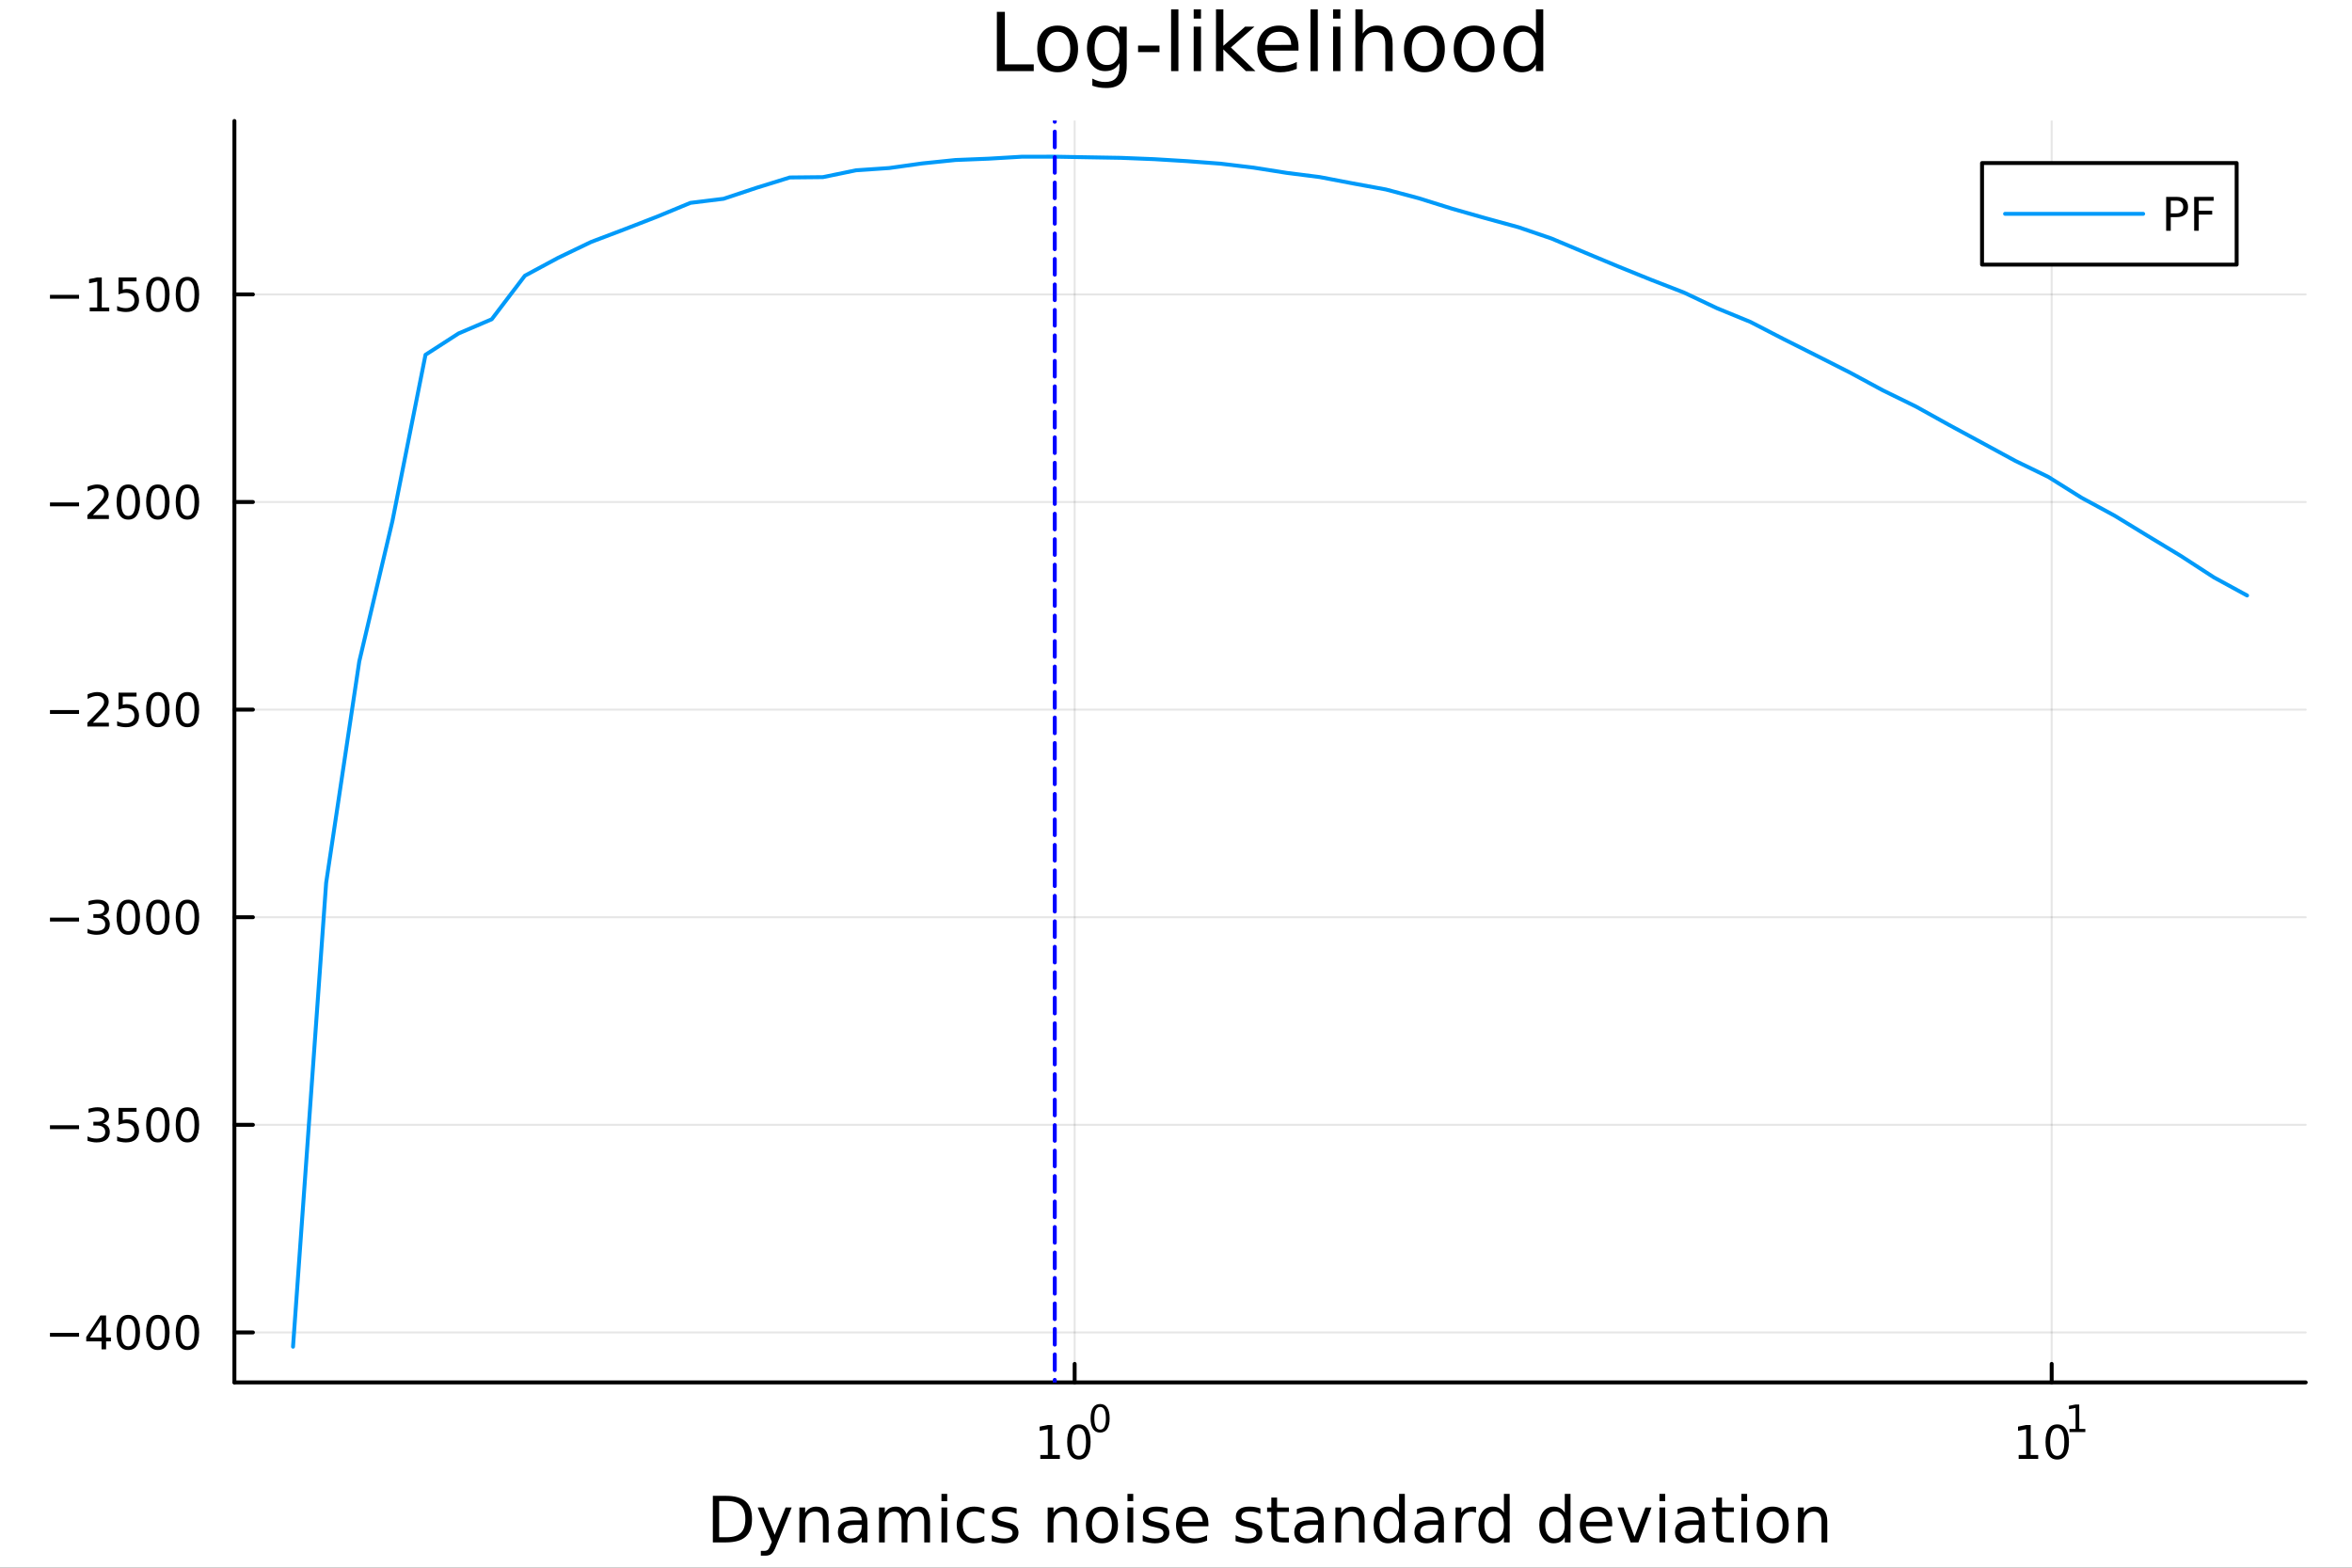 <?xml version="1.0" encoding="utf-8"?>
<svg xmlns="http://www.w3.org/2000/svg" xmlns:xlink="http://www.w3.org/1999/xlink" width="600" height="400" viewBox="0 0 2400 1600">
<rect x="0" y="0" width="2400" height="1600" fill="#333333" stroke="none"/>
<defs>
  <clipPath id="clip040">
    <rect x="0" y="0" width="2400" height="1600"/>
  </clipPath>
</defs>
<path clip-path="url(#clip040)" d="M0 1600 L2400 1600 L2400 0 L0 0  Z" fill="#ffffff" fill-rule="evenodd" fill-opacity="1"/>
<defs>
  <clipPath id="clip041">
    <rect x="480" y="0" width="1681" height="1600"/>
  </clipPath>
</defs>
<path clip-path="url(#clip040)" d="M239.19 1410.9 L2352.76 1410.9 L2352.76 123.472 L239.19 123.472  Z" fill="#ffffff" fill-rule="evenodd" fill-opacity="1"/>
<defs>
  <clipPath id="clip042">
    <rect x="239" y="123" width="2115" height="1288"/>
  </clipPath>
</defs>
<polyline clip-path="url(#clip042)" style="stroke:#000000; stroke-linecap:round; stroke-linejoin:round; stroke-width:2; stroke-opacity:0.1; fill:none" points="1096.58,1410.9 1096.58,123.472 "/>
<polyline clip-path="url(#clip042)" style="stroke:#000000; stroke-linecap:round; stroke-linejoin:round; stroke-width:2; stroke-opacity:0.1; fill:none" points="2093.55,1410.9 2093.55,123.472 "/>
<polyline clip-path="url(#clip042)" style="stroke:#000000; stroke-linecap:round; stroke-linejoin:round; stroke-width:2; stroke-opacity:0.1; fill:none" points="239.19,1359.9 2352.76,1359.9 "/>
<polyline clip-path="url(#clip042)" style="stroke:#000000; stroke-linecap:round; stroke-linejoin:round; stroke-width:2; stroke-opacity:0.1; fill:none" points="239.19,1148.01 2352.76,1148.01 "/>
<polyline clip-path="url(#clip042)" style="stroke:#000000; stroke-linecap:round; stroke-linejoin:round; stroke-width:2; stroke-opacity:0.1; fill:none" points="239.19,936.131 2352.76,936.131 "/>
<polyline clip-path="url(#clip042)" style="stroke:#000000; stroke-linecap:round; stroke-linejoin:round; stroke-width:2; stroke-opacity:0.1; fill:none" points="239.19,724.248 2352.76,724.248 "/>
<polyline clip-path="url(#clip042)" style="stroke:#000000; stroke-linecap:round; stroke-linejoin:round; stroke-width:2; stroke-opacity:0.1; fill:none" points="239.19,512.366 2352.76,512.366 "/>
<polyline clip-path="url(#clip042)" style="stroke:#000000; stroke-linecap:round; stroke-linejoin:round; stroke-width:2; stroke-opacity:0.1; fill:none" points="239.19,300.484 2352.76,300.484 "/>
<polyline clip-path="url(#clip040)" style="stroke:#000000; stroke-linecap:round; stroke-linejoin:round; stroke-width:4; stroke-opacity:1; fill:none" points="239.19,1410.9 2352.76,1410.9 "/>
<polyline clip-path="url(#clip040)" style="stroke:#000000; stroke-linecap:round; stroke-linejoin:round; stroke-width:4; stroke-opacity:1; fill:none" points="1096.58,1410.9 1096.58,1392 "/>
<polyline clip-path="url(#clip040)" style="stroke:#000000; stroke-linecap:round; stroke-linejoin:round; stroke-width:4; stroke-opacity:1; fill:none" points="2093.55,1410.9 2093.55,1392 "/>
<path clip-path="url(#clip040)" d="M1061.56 1485.02 L1069.2 1485.02 L1069.2 1458.66 L1060.89 1460.32 L1060.89 1456.06 L1069.16 1454.4 L1073.83 1454.4 L1073.83 1485.02 L1081.47 1485.02 L1081.47 1488.96 L1061.56 1488.96 L1061.56 1485.02 Z" fill="#000000" fill-rule="nonzero" fill-opacity="1" /><path clip-path="url(#clip040)" d="M1100.91 1457.48 Q1097.3 1457.48 1095.47 1461.04 Q1093.67 1464.58 1093.67 1471.71 Q1093.67 1478.82 1095.47 1482.38 Q1097.3 1485.92 1100.91 1485.92 Q1104.55 1485.92 1106.35 1482.38 Q1108.18 1478.82 1108.18 1471.71 Q1108.18 1464.58 1106.35 1461.04 Q1104.55 1457.48 1100.91 1457.48 M1100.91 1453.77 Q1106.72 1453.77 1109.78 1458.38 Q1112.86 1462.96 1112.86 1471.71 Q1112.86 1480.44 1109.78 1485.04 Q1106.72 1489.63 1100.91 1489.63 Q1095.1 1489.63 1092.03 1485.04 Q1088.97 1480.44 1088.97 1471.71 Q1088.97 1462.96 1092.03 1458.38 Q1095.1 1453.77 1100.91 1453.77 Z" fill="#000000" fill-rule="nonzero" fill-opacity="1" /><path clip-path="url(#clip040)" d="M1122.56 1435.97 Q1119.63 1435.97 1118.14 1438.86 Q1116.68 1441.74 1116.68 1447.53 Q1116.68 1453.31 1118.14 1456.2 Q1119.63 1459.08 1122.56 1459.08 Q1125.52 1459.08 1126.98 1456.2 Q1128.47 1453.31 1128.47 1447.53 Q1128.47 1441.74 1126.98 1438.86 Q1125.52 1435.97 1122.56 1435.97 M1122.56 1432.96 Q1127.28 1432.96 1129.77 1436.7 Q1132.27 1440.43 1132.27 1447.53 Q1132.27 1454.62 1129.77 1458.37 Q1127.28 1462.09 1122.56 1462.09 Q1117.84 1462.09 1115.34 1458.37 Q1112.86 1454.62 1112.86 1447.53 Q1112.86 1440.43 1115.34 1436.7 Q1117.84 1432.96 1122.56 1432.96 Z" fill="#000000" fill-rule="nonzero" fill-opacity="1" /><path clip-path="url(#clip040)" d="M2059.87 1485.02 L2067.51 1485.02 L2067.51 1458.66 L2059.2 1460.32 L2059.2 1456.06 L2067.47 1454.4 L2072.14 1454.4 L2072.14 1485.02 L2079.78 1485.02 L2079.78 1488.96 L2059.87 1488.96 L2059.87 1485.02 Z" fill="#000000" fill-rule="nonzero" fill-opacity="1" /><path clip-path="url(#clip040)" d="M2099.22 1457.48 Q2095.61 1457.48 2093.78 1461.04 Q2091.98 1464.58 2091.98 1471.71 Q2091.98 1478.82 2093.78 1482.38 Q2095.61 1485.92 2099.22 1485.92 Q2102.86 1485.92 2104.66 1482.38 Q2106.49 1478.82 2106.49 1471.71 Q2106.49 1464.58 2104.66 1461.04 Q2102.86 1457.48 2099.22 1457.48 M2099.22 1453.77 Q2105.03 1453.77 2108.09 1458.38 Q2111.17 1462.96 2111.17 1471.71 Q2111.17 1480.44 2108.09 1485.04 Q2105.03 1489.63 2099.22 1489.63 Q2093.41 1489.63 2090.34 1485.04 Q2087.28 1480.44 2087.28 1471.71 Q2087.28 1462.96 2090.34 1458.38 Q2093.41 1453.77 2099.22 1453.77 Z" fill="#000000" fill-rule="nonzero" fill-opacity="1" /><path clip-path="url(#clip040)" d="M2111.71 1458.35 L2117.92 1458.35 L2117.92 1436.93 L2111.17 1438.28 L2111.17 1434.82 L2117.88 1433.47 L2121.68 1433.47 L2121.68 1458.35 L2127.89 1458.35 L2127.89 1461.55 L2111.71 1461.55 L2111.71 1458.35 Z" fill="#000000" fill-rule="nonzero" fill-opacity="1" /><path clip-path="url(#clip040)" d="M733.834 1531.95 L733.834 1568.9 L741.6 1568.9 Q751.435 1568.9 755.986 1564.45 Q760.569 1559.99 760.569 1550.38 Q760.569 1540.83 755.986 1536.4 Q751.435 1531.95 741.6 1531.95 L733.834 1531.95 M727.404 1526.67 L740.613 1526.67 Q754.427 1526.67 760.888 1532.43 Q767.349 1538.16 767.349 1550.38 Q767.349 1562.66 760.856 1568.42 Q754.363 1574.19 740.613 1574.19 L727.404 1574.19 L727.404 1526.67 Z" fill="#000000" fill-rule="nonzero" fill-opacity="1" /><path clip-path="url(#clip040)" d="M792.175 1577.5 Q789.693 1583.86 787.337 1585.8 Q784.982 1587.74 781.035 1587.74 L776.356 1587.74 L776.356 1582.84 L779.794 1582.84 Q782.213 1582.84 783.55 1581.7 Q784.886 1580.55 786.51 1576.29 L787.56 1573.61 L773.142 1538.54 L779.348 1538.54 L790.488 1566.42 L801.628 1538.54 L807.835 1538.54 L792.175 1577.5 Z" fill="#000000" fill-rule="nonzero" fill-opacity="1" /><path clip-path="url(#clip040)" d="M845.552 1552.67 L845.552 1574.19 L839.695 1574.19 L839.695 1552.86 Q839.695 1547.8 837.722 1545.29 Q835.748 1542.77 831.802 1542.77 Q827.059 1542.77 824.322 1545.79 Q821.585 1548.82 821.585 1554.04 L821.585 1574.19 L815.696 1574.19 L815.696 1538.54 L821.585 1538.54 L821.585 1544.08 Q823.685 1540.86 826.518 1539.27 Q829.383 1537.68 833.107 1537.68 Q839.25 1537.68 842.401 1541.5 Q845.552 1545.29 845.552 1552.67 Z" fill="#000000" fill-rule="nonzero" fill-opacity="1" /><path clip-path="url(#clip040)" d="M873.433 1556.27 Q866.336 1556.27 863.598 1557.89 Q860.861 1559.51 860.861 1563.43 Q860.861 1566.55 862.898 1568.39 Q864.967 1570.21 868.5 1570.21 Q873.37 1570.21 876.298 1566.77 Q879.258 1563.3 879.258 1557.57 L879.258 1556.27 L873.433 1556.27 M885.115 1553.85 L885.115 1574.19 L879.258 1574.19 L879.258 1568.77 Q877.253 1572.02 874.261 1573.58 Q871.269 1575.11 866.94 1575.11 Q861.466 1575.11 858.219 1572.05 Q855.005 1568.97 855.005 1563.81 Q855.005 1557.79 859.015 1554.74 Q863.057 1551.68 871.046 1551.68 L879.258 1551.68 L879.258 1551.11 Q879.258 1547.07 876.584 1544.87 Q873.943 1542.64 869.137 1542.64 Q866.081 1542.64 863.185 1543.38 Q860.288 1544.11 857.615 1545.57 L857.615 1540.16 Q860.829 1538.92 863.853 1538.31 Q866.877 1537.68 869.741 1537.68 Q877.476 1537.68 881.295 1541.69 Q885.115 1545.7 885.115 1553.85 Z" fill="#000000" fill-rule="nonzero" fill-opacity="1" /><path clip-path="url(#clip040)" d="M924.932 1545.38 Q927.128 1541.43 930.184 1539.56 Q933.239 1537.68 937.377 1537.68 Q942.947 1537.68 945.971 1541.59 Q948.994 1545.48 948.994 1552.67 L948.994 1574.19 L943.106 1574.19 L943.106 1552.86 Q943.106 1547.74 941.292 1545.25 Q939.478 1542.77 935.754 1542.77 Q931.202 1542.77 928.56 1545.79 Q925.919 1548.82 925.919 1554.04 L925.919 1574.19 L920.03 1574.19 L920.03 1552.86 Q920.03 1547.7 918.216 1545.25 Q916.402 1542.77 912.614 1542.77 Q908.127 1542.77 905.485 1545.83 Q902.843 1548.85 902.843 1554.04 L902.843 1574.19 L896.955 1574.19 L896.955 1538.54 L902.843 1538.54 L902.843 1544.08 Q904.848 1540.8 907.649 1539.24 Q910.45 1537.68 914.301 1537.68 Q918.184 1537.68 920.89 1539.65 Q923.627 1541.62 924.932 1545.38 Z" fill="#000000" fill-rule="nonzero" fill-opacity="1" /><path clip-path="url(#clip040)" d="M960.675 1538.54 L966.532 1538.54 L966.532 1574.19 L960.675 1574.19 L960.675 1538.54 M960.675 1524.66 L966.532 1524.66 L966.532 1532.08 L960.675 1532.08 L960.675 1524.66 Z" fill="#000000" fill-rule="nonzero" fill-opacity="1" /><path clip-path="url(#clip040)" d="M1004.44 1539.91 L1004.44 1545.38 Q1001.96 1544.01 999.443 1543.34 Q996.96 1542.64 994.414 1542.64 Q988.716 1542.64 985.565 1546.27 Q982.414 1549.87 982.414 1556.39 Q982.414 1562.92 985.565 1566.55 Q988.716 1570.14 994.414 1570.14 Q996.96 1570.14 999.443 1569.47 Q1001.96 1568.77 1004.44 1567.41 L1004.44 1572.82 Q1001.99 1573.96 999.347 1574.54 Q996.737 1575.11 993.777 1575.11 Q985.725 1575.11 980.982 1570.05 Q976.24 1564.99 976.24 1556.39 Q976.24 1547.67 981.014 1542.68 Q985.82 1537.68 994.159 1537.68 Q996.865 1537.68 999.443 1538.25 Q1002.02 1538.79 1004.44 1539.91 Z" fill="#000000" fill-rule="nonzero" fill-opacity="1" /><path clip-path="url(#clip040)" d="M1037.35 1539.59 L1037.35 1545.13 Q1034.87 1543.85 1032.19 1543.22 Q1029.52 1542.58 1026.66 1542.58 Q1022.3 1542.58 1020.1 1543.92 Q1017.93 1545.25 1017.93 1547.93 Q1017.93 1549.96 1019.49 1551.14 Q1021.05 1552.29 1025.76 1553.34 L1027.77 1553.78 Q1034.01 1555.12 1036.62 1557.57 Q1039.26 1559.99 1039.26 1564.35 Q1039.26 1569.32 1035.31 1572.21 Q1031.4 1575.11 1024.52 1575.11 Q1021.66 1575.11 1018.54 1574.54 Q1015.45 1573.99 1012.01 1572.88 L1012.01 1566.83 Q1015.26 1568.52 1018.41 1569.38 Q1021.56 1570.21 1024.65 1570.21 Q1028.79 1570.21 1031.02 1568.81 Q1033.24 1567.37 1033.24 1564.8 Q1033.24 1562.41 1031.62 1561.14 Q1030.03 1559.86 1024.59 1558.68 L1022.55 1558.21 Q1017.11 1557.06 1014.69 1554.71 Q1012.27 1552.32 1012.27 1548.18 Q1012.27 1543.15 1015.83 1540.42 Q1019.4 1537.68 1025.96 1537.68 Q1029.2 1537.68 1032.07 1538.16 Q1034.93 1538.63 1037.35 1539.59 Z" fill="#000000" fill-rule="nonzero" fill-opacity="1" /><path clip-path="url(#clip040)" d="M1098.94 1552.67 L1098.94 1574.19 L1093.08 1574.19 L1093.08 1552.86 Q1093.08 1547.8 1091.11 1545.29 Q1089.14 1542.77 1085.19 1542.77 Q1080.45 1542.77 1077.71 1545.79 Q1074.97 1548.82 1074.97 1554.04 L1074.97 1574.19 L1069.08 1574.19 L1069.08 1538.54 L1074.97 1538.54 L1074.97 1544.08 Q1077.07 1540.86 1079.91 1539.27 Q1082.77 1537.68 1086.49 1537.68 Q1092.64 1537.68 1095.79 1541.5 Q1098.94 1545.29 1098.94 1552.67 Z" fill="#000000" fill-rule="nonzero" fill-opacity="1" /><path clip-path="url(#clip040)" d="M1124.43 1542.64 Q1119.72 1542.64 1116.99 1546.34 Q1114.25 1550 1114.25 1556.39 Q1114.25 1562.79 1116.95 1566.48 Q1119.69 1570.14 1124.43 1570.14 Q1129.11 1570.14 1131.85 1566.45 Q1134.59 1562.76 1134.59 1556.39 Q1134.59 1550.06 1131.85 1546.37 Q1129.11 1542.64 1124.43 1542.64 M1124.43 1537.68 Q1132.07 1537.68 1136.43 1542.64 Q1140.79 1547.61 1140.79 1556.39 Q1140.79 1565.15 1136.43 1570.14 Q1132.07 1575.11 1124.43 1575.11 Q1116.76 1575.11 1112.4 1570.14 Q1108.07 1565.15 1108.07 1556.39 Q1108.07 1547.61 1112.4 1542.64 Q1116.76 1537.68 1124.43 1537.68 Z" fill="#000000" fill-rule="nonzero" fill-opacity="1" /><path clip-path="url(#clip040)" d="M1150.5 1538.54 L1156.36 1538.54 L1156.36 1574.19 L1150.5 1574.19 L1150.5 1538.54 M1150.5 1524.66 L1156.36 1524.66 L1156.36 1532.08 L1150.5 1532.08 L1150.5 1524.66 Z" fill="#000000" fill-rule="nonzero" fill-opacity="1" /><path clip-path="url(#clip040)" d="M1191.34 1539.59 L1191.34 1545.13 Q1188.85 1543.85 1186.18 1543.22 Q1183.51 1542.58 1180.64 1542.58 Q1176.28 1542.58 1174.09 1543.92 Q1171.92 1545.25 1171.92 1547.93 Q1171.92 1549.96 1173.48 1551.14 Q1175.04 1552.29 1179.75 1553.34 L1181.76 1553.78 Q1187.99 1555.12 1190.6 1557.57 Q1193.25 1559.99 1193.25 1564.35 Q1193.25 1569.32 1189.3 1572.21 Q1185.38 1575.11 1178.51 1575.11 Q1175.65 1575.11 1172.53 1574.54 Q1169.44 1573.99 1166 1572.88 L1166 1566.83 Q1169.25 1568.52 1172.4 1569.38 Q1175.55 1570.21 1178.64 1570.21 Q1182.77 1570.21 1185 1568.81 Q1187.23 1567.37 1187.23 1564.8 Q1187.23 1562.41 1185.61 1561.14 Q1184.02 1559.86 1178.57 1558.68 L1176.54 1558.21 Q1171.09 1557.06 1168.67 1554.71 Q1166.26 1552.32 1166.26 1548.18 Q1166.26 1543.15 1169.82 1540.42 Q1173.39 1537.68 1179.94 1537.68 Q1183.19 1537.68 1186.05 1538.16 Q1188.92 1538.63 1191.34 1539.59 Z" fill="#000000" fill-rule="nonzero" fill-opacity="1" /><path clip-path="url(#clip040)" d="M1233.06 1554.9 L1233.06 1557.76 L1206.14 1557.76 Q1206.52 1563.81 1209.77 1566.99 Q1213.04 1570.14 1218.87 1570.14 Q1222.24 1570.14 1225.39 1569.32 Q1228.58 1568.49 1231.7 1566.83 L1231.7 1572.37 Q1228.54 1573.71 1225.23 1574.41 Q1221.92 1575.11 1218.52 1575.11 Q1209.99 1575.11 1204.99 1570.14 Q1200.03 1565.18 1200.03 1556.71 Q1200.03 1547.96 1204.74 1542.83 Q1209.48 1537.68 1217.5 1537.68 Q1224.69 1537.68 1228.86 1542.33 Q1233.06 1546.94 1233.06 1554.9 M1227.21 1553.18 Q1227.14 1548.37 1224.5 1545.51 Q1221.89 1542.64 1217.56 1542.64 Q1212.66 1542.64 1209.7 1545.41 Q1206.77 1548.18 1206.33 1553.21 L1227.21 1553.18 Z" fill="#000000" fill-rule="nonzero" fill-opacity="1" /><path clip-path="url(#clip040)" d="M1286.12 1539.59 L1286.12 1545.13 Q1283.64 1543.85 1280.97 1543.22 Q1278.29 1542.58 1275.43 1542.58 Q1271.07 1542.58 1268.87 1543.92 Q1266.71 1545.25 1266.71 1547.93 Q1266.71 1549.96 1268.27 1551.14 Q1269.83 1552.29 1274.54 1553.34 L1276.54 1553.78 Q1282.78 1555.12 1285.39 1557.57 Q1288.03 1559.99 1288.03 1564.35 Q1288.03 1569.32 1284.09 1572.21 Q1280.17 1575.11 1273.3 1575.11 Q1270.43 1575.11 1267.31 1574.54 Q1264.22 1573.99 1260.79 1572.88 L1260.79 1566.83 Q1264.03 1568.52 1267.18 1569.38 Q1270.34 1570.21 1273.42 1570.21 Q1277.56 1570.21 1279.79 1568.81 Q1282.02 1567.37 1282.02 1564.8 Q1282.02 1562.41 1280.39 1561.14 Q1278.8 1559.86 1273.36 1558.68 L1271.32 1558.21 Q1265.88 1557.06 1263.46 1554.71 Q1261.04 1552.32 1261.04 1548.18 Q1261.04 1543.15 1264.61 1540.42 Q1268.17 1537.68 1274.73 1537.68 Q1277.97 1537.68 1280.84 1538.16 Q1283.7 1538.63 1286.12 1539.59 Z" fill="#000000" fill-rule="nonzero" fill-opacity="1" /><path clip-path="url(#clip040)" d="M1303.15 1528.42 L1303.15 1538.54 L1315.21 1538.54 L1315.21 1543.09 L1303.15 1543.09 L1303.15 1562.44 Q1303.15 1566.8 1304.33 1568.04 Q1305.54 1569.28 1309.2 1569.28 L1315.21 1569.28 L1315.21 1574.19 L1309.2 1574.19 Q1302.42 1574.19 1299.84 1571.67 Q1297.26 1569.12 1297.26 1562.44 L1297.26 1543.09 L1292.97 1543.09 L1292.97 1538.54 L1297.26 1538.54 L1297.26 1528.42 L1303.15 1528.42 Z" fill="#000000" fill-rule="nonzero" fill-opacity="1" /><path clip-path="url(#clip040)" d="M1339.12 1556.27 Q1332.02 1556.27 1329.28 1557.89 Q1326.54 1559.51 1326.54 1563.43 Q1326.54 1566.55 1328.58 1568.39 Q1330.65 1570.21 1334.18 1570.21 Q1339.05 1570.21 1341.98 1566.77 Q1344.94 1563.3 1344.94 1557.57 L1344.94 1556.27 L1339.12 1556.27 M1350.8 1553.85 L1350.8 1574.19 L1344.94 1574.19 L1344.94 1568.77 Q1342.94 1572.02 1339.94 1573.58 Q1336.95 1575.11 1332.62 1575.11 Q1327.15 1575.11 1323.9 1572.05 Q1320.69 1568.97 1320.69 1563.81 Q1320.69 1557.79 1324.7 1554.74 Q1328.74 1551.68 1336.73 1551.68 L1344.94 1551.68 L1344.94 1551.11 Q1344.94 1547.07 1342.27 1544.87 Q1339.63 1542.64 1334.82 1542.64 Q1331.76 1542.64 1328.87 1543.38 Q1325.97 1544.11 1323.3 1545.57 L1323.3 1540.16 Q1326.51 1538.92 1329.54 1538.31 Q1332.56 1537.68 1335.42 1537.68 Q1343.16 1537.68 1346.98 1541.69 Q1350.8 1545.7 1350.8 1553.85 Z" fill="#000000" fill-rule="nonzero" fill-opacity="1" /><path clip-path="url(#clip040)" d="M1392.49 1552.67 L1392.49 1574.19 L1386.64 1574.19 L1386.64 1552.86 Q1386.64 1547.8 1384.66 1545.29 Q1382.69 1542.77 1378.74 1542.77 Q1374 1542.77 1371.26 1545.79 Q1368.53 1548.82 1368.53 1554.04 L1368.53 1574.19 L1362.64 1574.19 L1362.64 1538.54 L1368.53 1538.54 L1368.53 1544.08 Q1370.63 1540.86 1373.46 1539.27 Q1376.32 1537.68 1380.05 1537.68 Q1386.19 1537.68 1389.34 1541.5 Q1392.49 1545.29 1392.49 1552.67 Z" fill="#000000" fill-rule="nonzero" fill-opacity="1" /><path clip-path="url(#clip040)" d="M1427.63 1543.95 L1427.63 1524.66 L1433.49 1524.66 L1433.49 1574.19 L1427.63 1574.19 L1427.63 1568.84 Q1425.79 1572.02 1422.95 1573.58 Q1420.15 1575.11 1416.21 1575.11 Q1409.74 1575.11 1405.67 1569.95 Q1401.63 1564.8 1401.63 1556.39 Q1401.63 1547.99 1405.67 1542.83 Q1409.74 1537.68 1416.21 1537.68 Q1420.15 1537.68 1422.95 1539.24 Q1425.79 1540.77 1427.63 1543.95 M1407.68 1556.39 Q1407.68 1562.85 1410.32 1566.55 Q1412.99 1570.21 1417.64 1570.21 Q1422.28 1570.21 1424.96 1566.55 Q1427.63 1562.85 1427.63 1556.39 Q1427.63 1549.93 1424.96 1546.27 Q1422.28 1542.58 1417.64 1542.58 Q1412.99 1542.58 1410.32 1546.27 Q1407.68 1549.93 1407.68 1556.39 Z" fill="#000000" fill-rule="nonzero" fill-opacity="1" /><path clip-path="url(#clip040)" d="M1461.75 1556.27 Q1454.65 1556.27 1451.92 1557.89 Q1449.18 1559.51 1449.18 1563.43 Q1449.18 1566.55 1451.22 1568.39 Q1453.29 1570.21 1456.82 1570.21 Q1461.69 1570.21 1464.62 1566.77 Q1467.58 1563.3 1467.58 1557.57 L1467.58 1556.27 L1461.75 1556.27 M1473.43 1553.85 L1473.43 1574.19 L1467.58 1574.19 L1467.58 1568.77 Q1465.57 1572.02 1462.58 1573.58 Q1459.59 1575.11 1455.26 1575.11 Q1449.78 1575.11 1446.54 1572.05 Q1443.32 1568.97 1443.32 1563.81 Q1443.32 1557.79 1447.33 1554.74 Q1451.38 1551.68 1459.36 1551.68 L1467.58 1551.68 L1467.58 1551.11 Q1467.58 1547.07 1464.9 1544.87 Q1462.26 1542.64 1457.46 1542.64 Q1454.4 1542.64 1451.5 1543.38 Q1448.61 1544.11 1445.93 1545.57 L1445.93 1540.16 Q1449.15 1538.92 1452.17 1538.31 Q1455.2 1537.68 1458.06 1537.68 Q1465.79 1537.68 1469.61 1541.69 Q1473.43 1545.7 1473.43 1553.85 Z" fill="#000000" fill-rule="nonzero" fill-opacity="1" /><path clip-path="url(#clip040)" d="M1506.15 1544.01 Q1505.17 1543.44 1503.99 1543.18 Q1502.84 1542.9 1501.44 1542.9 Q1496.48 1542.9 1493.8 1546.14 Q1491.16 1549.36 1491.16 1555.41 L1491.16 1574.19 L1485.27 1574.19 L1485.27 1538.54 L1491.16 1538.54 L1491.16 1544.08 Q1493.01 1540.83 1495.97 1539.27 Q1498.93 1537.68 1503.16 1537.68 Q1503.77 1537.68 1504.5 1537.77 Q1505.23 1537.84 1506.12 1538 L1506.15 1544.01 Z" fill="#000000" fill-rule="nonzero" fill-opacity="1" /><path clip-path="url(#clip040)" d="M1534.61 1543.95 L1534.61 1524.66 L1540.46 1524.66 L1540.46 1574.19 L1534.61 1574.19 L1534.61 1568.84 Q1532.76 1572.02 1529.93 1573.58 Q1527.13 1575.11 1523.18 1575.11 Q1516.72 1575.11 1512.65 1569.95 Q1508.6 1564.8 1508.6 1556.39 Q1508.6 1547.99 1512.65 1542.83 Q1516.72 1537.68 1523.18 1537.68 Q1527.13 1537.68 1529.93 1539.24 Q1532.76 1540.77 1534.61 1543.95 M1514.65 1556.39 Q1514.65 1562.85 1517.29 1566.55 Q1519.97 1570.21 1524.61 1570.21 Q1529.26 1570.21 1531.93 1566.55 Q1534.61 1562.85 1534.61 1556.39 Q1534.61 1549.93 1531.93 1546.27 Q1529.26 1542.58 1524.61 1542.58 Q1519.97 1542.58 1517.29 1546.27 Q1514.65 1549.93 1514.65 1556.39 Z" fill="#000000" fill-rule="nonzero" fill-opacity="1" /><path clip-path="url(#clip040)" d="M1596.71 1543.95 L1596.71 1524.66 L1602.56 1524.66 L1602.56 1574.19 L1596.71 1574.19 L1596.71 1568.84 Q1594.86 1572.02 1592.03 1573.58 Q1589.23 1575.11 1585.28 1575.11 Q1578.82 1575.11 1574.74 1569.95 Q1570.7 1564.8 1570.7 1556.39 Q1570.7 1547.99 1574.74 1542.83 Q1578.82 1537.68 1585.28 1537.68 Q1589.23 1537.68 1592.03 1539.24 Q1594.86 1540.77 1596.71 1543.95 M1576.75 1556.39 Q1576.75 1562.85 1579.39 1566.55 Q1582.06 1570.21 1586.71 1570.21 Q1591.36 1570.21 1594.03 1566.55 Q1596.71 1562.85 1596.71 1556.39 Q1596.71 1549.93 1594.03 1546.27 Q1591.36 1542.58 1586.71 1542.58 Q1582.06 1542.58 1579.39 1546.27 Q1576.75 1549.93 1576.75 1556.39 Z" fill="#000000" fill-rule="nonzero" fill-opacity="1" /><path clip-path="url(#clip040)" d="M1645.12 1554.9 L1645.12 1557.76 L1618.19 1557.76 Q1618.57 1563.81 1621.82 1566.99 Q1625.1 1570.14 1630.92 1570.14 Q1634.29 1570.14 1637.45 1569.32 Q1640.63 1568.49 1643.75 1566.83 L1643.75 1572.37 Q1640.6 1573.71 1637.29 1574.41 Q1633.98 1575.11 1630.57 1575.11 Q1622.04 1575.11 1617.04 1570.14 Q1612.08 1565.18 1612.08 1556.71 Q1612.08 1547.96 1616.79 1542.83 Q1621.53 1537.68 1629.55 1537.68 Q1636.75 1537.68 1640.91 1542.33 Q1645.12 1546.94 1645.12 1554.9 M1639.26 1553.18 Q1639.2 1548.37 1636.55 1545.51 Q1633.94 1542.64 1629.62 1542.64 Q1624.71 1542.64 1621.75 1545.41 Q1618.83 1548.18 1618.38 1553.21 L1639.26 1553.18 Z" fill="#000000" fill-rule="nonzero" fill-opacity="1" /><path clip-path="url(#clip040)" d="M1650.53 1538.54 L1656.73 1538.54 L1667.87 1568.46 L1679.01 1538.54 L1685.22 1538.54 L1671.85 1574.19 L1663.9 1574.19 L1650.53 1538.54 Z" fill="#000000" fill-rule="nonzero" fill-opacity="1" /><path clip-path="url(#clip040)" d="M1693.3 1538.54 L1699.16 1538.54 L1699.16 1574.19 L1693.3 1574.19 L1693.3 1538.54 M1693.3 1524.66 L1699.16 1524.66 L1699.16 1532.08 L1693.3 1532.08 L1693.3 1524.66 Z" fill="#000000" fill-rule="nonzero" fill-opacity="1" /><path clip-path="url(#clip040)" d="M1727.62 1556.27 Q1720.52 1556.27 1717.78 1557.89 Q1715.04 1559.51 1715.04 1563.43 Q1715.04 1566.55 1717.08 1568.39 Q1719.15 1570.21 1722.68 1570.21 Q1727.55 1570.21 1730.48 1566.77 Q1733.44 1563.3 1733.44 1557.57 L1733.44 1556.27 L1727.62 1556.27 M1739.3 1553.85 L1739.3 1574.19 L1733.44 1574.19 L1733.44 1568.77 Q1731.44 1572.02 1728.44 1573.58 Q1725.45 1575.11 1721.12 1575.11 Q1715.65 1575.11 1712.4 1572.05 Q1709.19 1568.97 1709.19 1563.81 Q1709.19 1557.79 1713.2 1554.74 Q1717.24 1551.68 1725.23 1551.68 L1733.44 1551.68 L1733.44 1551.11 Q1733.44 1547.07 1730.77 1544.87 Q1728.13 1542.64 1723.32 1542.64 Q1720.26 1542.64 1717.37 1543.38 Q1714.47 1544.11 1711.8 1545.57 L1711.8 1540.16 Q1715.01 1538.92 1718.04 1538.31 Q1721.06 1537.68 1723.92 1537.68 Q1731.66 1537.68 1735.48 1541.69 Q1739.3 1545.7 1739.3 1553.85 Z" fill="#000000" fill-rule="nonzero" fill-opacity="1" /><path clip-path="url(#clip040)" d="M1757.15 1528.42 L1757.15 1538.54 L1769.22 1538.54 L1769.22 1543.09 L1757.15 1543.09 L1757.15 1562.44 Q1757.15 1566.8 1758.33 1568.04 Q1759.54 1569.28 1763.2 1569.28 L1769.22 1569.28 L1769.22 1574.19 L1763.2 1574.19 Q1756.42 1574.19 1753.84 1571.67 Q1751.26 1569.12 1751.26 1562.44 L1751.26 1543.09 L1746.97 1543.09 L1746.97 1538.54 L1751.26 1538.54 L1751.26 1528.42 L1757.15 1528.42 Z" fill="#000000" fill-rule="nonzero" fill-opacity="1" /><path clip-path="url(#clip040)" d="M1776.92 1538.54 L1782.77 1538.54 L1782.77 1574.19 L1776.92 1574.19 L1776.92 1538.54 M1776.92 1524.66 L1782.77 1524.66 L1782.77 1532.08 L1776.92 1532.08 L1776.92 1524.66 Z" fill="#000000" fill-rule="nonzero" fill-opacity="1" /><path clip-path="url(#clip040)" d="M1808.84 1542.64 Q1804.13 1542.64 1801.39 1546.34 Q1798.66 1550 1798.66 1556.39 Q1798.66 1562.79 1801.36 1566.48 Q1804.1 1570.14 1808.84 1570.14 Q1813.52 1570.14 1816.26 1566.45 Q1819 1562.76 1819 1556.39 Q1819 1550.06 1816.26 1546.37 Q1813.52 1542.64 1808.84 1542.64 M1808.84 1537.68 Q1816.48 1537.68 1820.84 1542.64 Q1825.2 1547.61 1825.2 1556.39 Q1825.2 1565.15 1820.84 1570.14 Q1816.48 1575.11 1808.84 1575.11 Q1801.17 1575.11 1796.81 1570.14 Q1792.48 1565.15 1792.48 1556.39 Q1792.48 1547.61 1796.81 1542.64 Q1801.17 1537.68 1808.84 1537.68 Z" fill="#000000" fill-rule="nonzero" fill-opacity="1" /><path clip-path="url(#clip040)" d="M1864.54 1552.67 L1864.54 1574.19 L1858.69 1574.19 L1858.69 1552.86 Q1858.69 1547.8 1856.71 1545.29 Q1854.74 1542.77 1850.79 1542.77 Q1846.05 1542.77 1843.31 1545.79 Q1840.58 1548.82 1840.58 1554.04 L1840.58 1574.19 L1834.69 1574.19 L1834.69 1538.54 L1840.58 1538.54 L1840.58 1544.08 Q1842.68 1540.86 1845.51 1539.27 Q1848.37 1537.68 1852.1 1537.68 Q1858.24 1537.68 1861.39 1541.5 Q1864.54 1545.29 1864.54 1552.67 Z" fill="#000000" fill-rule="nonzero" fill-opacity="1" /><polyline clip-path="url(#clip040)" style="stroke:#000000; stroke-linecap:round; stroke-linejoin:round; stroke-width:4; stroke-opacity:1; fill:none" points="239.19,1410.9 239.19,123.472 "/>
<polyline clip-path="url(#clip040)" style="stroke:#000000; stroke-linecap:round; stroke-linejoin:round; stroke-width:4; stroke-opacity:1; fill:none" points="239.19,1359.9 258.088,1359.9 "/>
<polyline clip-path="url(#clip040)" style="stroke:#000000; stroke-linecap:round; stroke-linejoin:round; stroke-width:4; stroke-opacity:1; fill:none" points="239.19,1148.01 258.088,1148.01 "/>
<polyline clip-path="url(#clip040)" style="stroke:#000000; stroke-linecap:round; stroke-linejoin:round; stroke-width:4; stroke-opacity:1; fill:none" points="239.19,936.131 258.088,936.131 "/>
<polyline clip-path="url(#clip040)" style="stroke:#000000; stroke-linecap:round; stroke-linejoin:round; stroke-width:4; stroke-opacity:1; fill:none" points="239.19,724.248 258.088,724.248 "/>
<polyline clip-path="url(#clip040)" style="stroke:#000000; stroke-linecap:round; stroke-linejoin:round; stroke-width:4; stroke-opacity:1; fill:none" points="239.19,512.366 258.088,512.366 "/>
<polyline clip-path="url(#clip040)" style="stroke:#000000; stroke-linecap:round; stroke-linejoin:round; stroke-width:4; stroke-opacity:1; fill:none" points="239.19,300.484 258.088,300.484 "/>
<path clip-path="url(#clip040)" d="M50.992 1360.35 L80.668 1360.35 L80.668 1364.28 L50.992 1364.28 L50.992 1360.35 Z" fill="#000000" fill-rule="nonzero" fill-opacity="1" /><path clip-path="url(#clip040)" d="M103.608 1346.69 L91.802 1365.14 L103.608 1365.14 L103.608 1346.69 M102.381 1342.62 L108.26 1342.62 L108.26 1365.14 L113.191 1365.14 L113.191 1369.03 L108.26 1369.03 L108.26 1377.18 L103.608 1377.18 L103.608 1369.03 L88.006 1369.03 L88.006 1364.51 L102.381 1342.62 Z" fill="#000000" fill-rule="nonzero" fill-opacity="1" /><path clip-path="url(#clip040)" d="M130.922 1345.69 Q127.311 1345.69 125.482 1349.26 Q123.677 1352.8 123.677 1359.93 Q123.677 1367.04 125.482 1370.6 Q127.311 1374.14 130.922 1374.14 Q134.556 1374.14 136.362 1370.6 Q138.191 1367.04 138.191 1359.93 Q138.191 1352.8 136.362 1349.26 Q134.556 1345.69 130.922 1345.69 M130.922 1341.99 Q136.732 1341.99 139.788 1346.6 Q142.867 1351.18 142.867 1359.93 Q142.867 1368.66 139.788 1373.26 Q136.732 1377.85 130.922 1377.85 Q125.112 1377.85 122.033 1373.26 Q118.978 1368.66 118.978 1359.93 Q118.978 1351.18 122.033 1346.6 Q125.112 1341.99 130.922 1341.99 Z" fill="#000000" fill-rule="nonzero" fill-opacity="1" /><path clip-path="url(#clip040)" d="M161.084 1345.69 Q157.473 1345.69 155.644 1349.26 Q153.839 1352.8 153.839 1359.93 Q153.839 1367.04 155.644 1370.6 Q157.473 1374.14 161.084 1374.14 Q164.718 1374.14 166.524 1370.6 Q168.353 1367.04 168.353 1359.93 Q168.353 1352.8 166.524 1349.26 Q164.718 1345.69 161.084 1345.69 M161.084 1341.99 Q166.894 1341.99 169.95 1346.6 Q173.029 1351.18 173.029 1359.93 Q173.029 1368.66 169.95 1373.26 Q166.894 1377.85 161.084 1377.85 Q155.274 1377.85 152.195 1373.26 Q149.14 1368.66 149.14 1359.93 Q149.14 1351.18 152.195 1346.6 Q155.274 1341.99 161.084 1341.99 Z" fill="#000000" fill-rule="nonzero" fill-opacity="1" /><path clip-path="url(#clip040)" d="M191.246 1345.69 Q187.635 1345.69 185.806 1349.26 Q184.001 1352.8 184.001 1359.93 Q184.001 1367.04 185.806 1370.6 Q187.635 1374.14 191.246 1374.14 Q194.88 1374.14 196.686 1370.6 Q198.514 1367.04 198.514 1359.93 Q198.514 1352.8 196.686 1349.26 Q194.88 1345.69 191.246 1345.69 M191.246 1341.99 Q197.056 1341.99 200.112 1346.6 Q203.19 1351.18 203.19 1359.93 Q203.19 1368.66 200.112 1373.26 Q197.056 1377.85 191.246 1377.85 Q185.436 1377.85 182.357 1373.26 Q179.302 1368.66 179.302 1359.93 Q179.302 1351.18 182.357 1346.6 Q185.436 1341.99 191.246 1341.99 Z" fill="#000000" fill-rule="nonzero" fill-opacity="1" /><path clip-path="url(#clip040)" d="M50.992 1148.46 L80.668 1148.46 L80.668 1152.4 L50.992 1152.4 L50.992 1148.46 Z" fill="#000000" fill-rule="nonzero" fill-opacity="1" /><path clip-path="url(#clip040)" d="M104.927 1146.66 Q108.283 1147.38 110.158 1149.64 Q112.057 1151.91 112.057 1155.25 Q112.057 1160.36 108.538 1163.16 Q105.02 1165.96 98.538 1165.96 Q96.362 1165.96 94.047 1165.52 Q91.756 1165.11 89.302 1164.25 L89.302 1159.74 Q91.246 1160.87 93.561 1161.45 Q95.876 1162.03 98.399 1162.03 Q102.797 1162.03 105.089 1160.29 Q107.404 1158.56 107.404 1155.25 Q107.404 1152.19 105.251 1150.48 Q103.121 1148.74 99.302 1148.74 L95.274 1148.74 L95.274 1144.9 L99.487 1144.9 Q102.936 1144.9 104.765 1143.53 Q106.594 1142.14 106.594 1139.55 Q106.594 1136.89 104.696 1135.48 Q102.821 1134.04 99.302 1134.04 Q97.381 1134.04 95.182 1134.46 Q92.983 1134.88 90.344 1135.76 L90.344 1131.59 Q93.006 1130.85 95.321 1130.48 Q97.659 1130.11 99.719 1130.11 Q105.043 1130.11 108.145 1132.54 Q111.246 1134.95 111.246 1139.07 Q111.246 1141.94 109.603 1143.93 Q107.959 1145.89 104.927 1146.66 Z" fill="#000000" fill-rule="nonzero" fill-opacity="1" /><path clip-path="url(#clip040)" d="M120.969 1130.73 L139.325 1130.73 L139.325 1134.67 L125.251 1134.67 L125.251 1143.14 Q126.27 1142.79 127.288 1142.63 Q128.307 1142.45 129.325 1142.45 Q135.112 1142.45 138.492 1145.62 Q141.871 1148.79 141.871 1154.21 Q141.871 1159.78 138.399 1162.89 Q134.927 1165.96 128.607 1165.96 Q126.432 1165.96 124.163 1165.59 Q121.918 1165.22 119.51 1164.48 L119.51 1159.78 Q121.594 1160.92 123.816 1161.47 Q126.038 1162.03 128.515 1162.03 Q132.519 1162.03 134.857 1159.92 Q137.195 1157.82 137.195 1154.21 Q137.195 1150.59 134.857 1148.49 Q132.519 1146.38 128.515 1146.38 Q126.64 1146.38 124.765 1146.8 Q122.913 1147.21 120.969 1148.09 L120.969 1130.73 Z" fill="#000000" fill-rule="nonzero" fill-opacity="1" /><path clip-path="url(#clip040)" d="M161.084 1133.81 Q157.473 1133.81 155.644 1137.38 Q153.839 1140.92 153.839 1148.05 Q153.839 1155.15 155.644 1158.72 Q157.473 1162.26 161.084 1162.26 Q164.718 1162.26 166.524 1158.72 Q168.353 1155.15 168.353 1148.05 Q168.353 1140.92 166.524 1137.38 Q164.718 1133.81 161.084 1133.81 M161.084 1130.11 Q166.894 1130.11 169.95 1134.71 Q173.029 1139.3 173.029 1148.05 Q173.029 1156.77 169.95 1161.38 Q166.894 1165.96 161.084 1165.96 Q155.274 1165.96 152.195 1161.38 Q149.14 1156.77 149.14 1148.05 Q149.14 1139.3 152.195 1134.71 Q155.274 1130.11 161.084 1130.11 Z" fill="#000000" fill-rule="nonzero" fill-opacity="1" /><path clip-path="url(#clip040)" d="M191.246 1133.81 Q187.635 1133.81 185.806 1137.38 Q184.001 1140.92 184.001 1148.05 Q184.001 1155.15 185.806 1158.72 Q187.635 1162.26 191.246 1162.26 Q194.88 1162.26 196.686 1158.72 Q198.514 1155.15 198.514 1148.05 Q198.514 1140.92 196.686 1137.38 Q194.88 1133.81 191.246 1133.81 M191.246 1130.11 Q197.056 1130.11 200.112 1134.71 Q203.19 1139.3 203.19 1148.05 Q203.19 1156.77 200.112 1161.38 Q197.056 1165.96 191.246 1165.96 Q185.436 1165.96 182.357 1161.38 Q179.302 1156.77 179.302 1148.05 Q179.302 1139.3 182.357 1134.71 Q185.436 1130.11 191.246 1130.11 Z" fill="#000000" fill-rule="nonzero" fill-opacity="1" /><path clip-path="url(#clip040)" d="M50.992 936.582 L80.668 936.582 L80.668 940.517 L50.992 940.517 L50.992 936.582 Z" fill="#000000" fill-rule="nonzero" fill-opacity="1" /><path clip-path="url(#clip040)" d="M104.927 934.776 Q108.283 935.494 110.158 937.763 Q112.057 940.031 112.057 943.364 Q112.057 948.48 108.538 951.281 Q105.02 954.082 98.538 954.082 Q96.362 954.082 94.047 953.642 Q91.756 953.225 89.302 952.369 L89.302 947.855 Q91.246 948.989 93.561 949.568 Q95.876 950.147 98.399 950.147 Q102.797 950.147 105.089 948.411 Q107.404 946.675 107.404 943.364 Q107.404 940.309 105.251 938.596 Q103.121 936.86 99.302 936.86 L95.274 936.86 L95.274 933.017 L99.487 933.017 Q102.936 933.017 104.765 931.651 Q106.594 930.263 106.594 927.67 Q106.594 925.008 104.696 923.596 Q102.821 922.161 99.302 922.161 Q97.381 922.161 95.182 922.577 Q92.983 922.994 90.344 923.874 L90.344 919.707 Q93.006 918.966 95.321 918.596 Q97.659 918.226 99.719 918.226 Q105.043 918.226 108.145 920.656 Q111.246 923.064 111.246 927.184 Q111.246 930.054 109.603 932.045 Q107.959 934.013 104.927 934.776 Z" fill="#000000" fill-rule="nonzero" fill-opacity="1" /><path clip-path="url(#clip040)" d="M130.922 921.929 Q127.311 921.929 125.482 925.494 Q123.677 929.036 123.677 936.165 Q123.677 943.272 125.482 946.837 Q127.311 950.378 130.922 950.378 Q134.556 950.378 136.362 946.837 Q138.191 943.272 138.191 936.165 Q138.191 929.036 136.362 925.494 Q134.556 921.929 130.922 921.929 M130.922 918.226 Q136.732 918.226 139.788 922.832 Q142.867 927.415 142.867 936.165 Q142.867 944.892 139.788 949.499 Q136.732 954.082 130.922 954.082 Q125.112 954.082 122.033 949.499 Q118.978 944.892 118.978 936.165 Q118.978 927.415 122.033 922.832 Q125.112 918.226 130.922 918.226 Z" fill="#000000" fill-rule="nonzero" fill-opacity="1" /><path clip-path="url(#clip040)" d="M161.084 921.929 Q157.473 921.929 155.644 925.494 Q153.839 929.036 153.839 936.165 Q153.839 943.272 155.644 946.837 Q157.473 950.378 161.084 950.378 Q164.718 950.378 166.524 946.837 Q168.353 943.272 168.353 936.165 Q168.353 929.036 166.524 925.494 Q164.718 921.929 161.084 921.929 M161.084 918.226 Q166.894 918.226 169.95 922.832 Q173.029 927.415 173.029 936.165 Q173.029 944.892 169.95 949.499 Q166.894 954.082 161.084 954.082 Q155.274 954.082 152.195 949.499 Q149.14 944.892 149.14 936.165 Q149.14 927.415 152.195 922.832 Q155.274 918.226 161.084 918.226 Z" fill="#000000" fill-rule="nonzero" fill-opacity="1" /><path clip-path="url(#clip040)" d="M191.246 921.929 Q187.635 921.929 185.806 925.494 Q184.001 929.036 184.001 936.165 Q184.001 943.272 185.806 946.837 Q187.635 950.378 191.246 950.378 Q194.88 950.378 196.686 946.837 Q198.514 943.272 198.514 936.165 Q198.514 929.036 196.686 925.494 Q194.88 921.929 191.246 921.929 M191.246 918.226 Q197.056 918.226 200.112 922.832 Q203.19 927.415 203.19 936.165 Q203.19 944.892 200.112 949.499 Q197.056 954.082 191.246 954.082 Q185.436 954.082 182.357 949.499 Q179.302 944.892 179.302 936.165 Q179.302 927.415 182.357 922.832 Q185.436 918.226 191.246 918.226 Z" fill="#000000" fill-rule="nonzero" fill-opacity="1" /><path clip-path="url(#clip040)" d="M50.992 724.7 L80.668 724.7 L80.668 728.635 L50.992 728.635 L50.992 724.7 Z" fill="#000000" fill-rule="nonzero" fill-opacity="1" /><path clip-path="url(#clip040)" d="M94.788 737.593 L111.108 737.593 L111.108 741.528 L89.163 741.528 L89.163 737.593 Q91.825 734.839 96.409 730.209 Q101.015 725.556 102.196 724.214 Q104.441 721.691 105.321 719.954 Q106.223 718.195 106.223 716.505 Q106.223 713.751 104.279 712.015 Q102.358 710.279 99.256 710.279 Q97.057 710.279 94.603 711.042 Q92.172 711.806 89.395 713.357 L89.395 708.635 Q92.219 707.501 94.672 706.922 Q97.126 706.343 99.163 706.343 Q104.534 706.343 107.728 709.029 Q110.922 711.714 110.922 716.204 Q110.922 718.334 110.112 720.255 Q109.325 722.153 107.219 724.746 Q106.64 725.417 103.538 728.635 Q100.436 731.829 94.788 737.593 Z" fill="#000000" fill-rule="nonzero" fill-opacity="1" /><path clip-path="url(#clip040)" d="M120.969 706.968 L139.325 706.968 L139.325 710.904 L125.251 710.904 L125.251 719.376 Q126.27 719.028 127.288 718.866 Q128.307 718.681 129.325 718.681 Q135.112 718.681 138.492 721.853 Q141.871 725.024 141.871 730.44 Q141.871 736.019 138.399 739.121 Q134.927 742.2 128.607 742.2 Q126.432 742.2 124.163 741.829 Q121.918 741.459 119.51 740.718 L119.51 736.019 Q121.594 737.153 123.816 737.709 Q126.038 738.264 128.515 738.264 Q132.519 738.264 134.857 736.158 Q137.195 734.052 137.195 730.44 Q137.195 726.829 134.857 724.723 Q132.519 722.616 128.515 722.616 Q126.64 722.616 124.765 723.033 Q122.913 723.45 120.969 724.329 L120.969 706.968 Z" fill="#000000" fill-rule="nonzero" fill-opacity="1" /><path clip-path="url(#clip040)" d="M161.084 710.047 Q157.473 710.047 155.644 713.612 Q153.839 717.153 153.839 724.283 Q153.839 731.39 155.644 734.954 Q157.473 738.496 161.084 738.496 Q164.718 738.496 166.524 734.954 Q168.353 731.39 168.353 724.283 Q168.353 717.153 166.524 713.612 Q164.718 710.047 161.084 710.047 M161.084 706.343 Q166.894 706.343 169.95 710.95 Q173.029 715.533 173.029 724.283 Q173.029 733.01 169.95 737.616 Q166.894 742.2 161.084 742.2 Q155.274 742.2 152.195 737.616 Q149.14 733.01 149.14 724.283 Q149.14 715.533 152.195 710.95 Q155.274 706.343 161.084 706.343 Z" fill="#000000" fill-rule="nonzero" fill-opacity="1" /><path clip-path="url(#clip040)" d="M191.246 710.047 Q187.635 710.047 185.806 713.612 Q184.001 717.153 184.001 724.283 Q184.001 731.39 185.806 734.954 Q187.635 738.496 191.246 738.496 Q194.88 738.496 196.686 734.954 Q198.514 731.39 198.514 724.283 Q198.514 717.153 196.686 713.612 Q194.88 710.047 191.246 710.047 M191.246 706.343 Q197.056 706.343 200.112 710.95 Q203.19 715.533 203.19 724.283 Q203.19 733.01 200.112 737.616 Q197.056 742.2 191.246 742.2 Q185.436 742.2 182.357 737.616 Q179.302 733.01 179.302 724.283 Q179.302 715.533 182.357 710.95 Q185.436 706.343 191.246 706.343 Z" fill="#000000" fill-rule="nonzero" fill-opacity="1" /><path clip-path="url(#clip040)" d="M50.992 512.817 L80.668 512.817 L80.668 516.753 L50.992 516.753 L50.992 512.817 Z" fill="#000000" fill-rule="nonzero" fill-opacity="1" /><path clip-path="url(#clip040)" d="M94.788 525.711 L111.108 525.711 L111.108 529.646 L89.163 529.646 L89.163 525.711 Q91.825 522.956 96.409 518.327 Q101.015 513.674 102.196 512.331 Q104.441 509.808 105.321 508.072 Q106.223 506.313 106.223 504.623 Q106.223 501.868 104.279 500.132 Q102.358 498.396 99.256 498.396 Q97.057 498.396 94.603 499.16 Q92.172 499.924 89.395 501.475 L89.395 496.753 Q92.219 495.618 94.672 495.04 Q97.126 494.461 99.163 494.461 Q104.534 494.461 107.728 497.146 Q110.922 499.831 110.922 504.322 Q110.922 506.452 110.112 508.373 Q109.325 510.271 107.219 512.864 Q106.64 513.535 103.538 516.753 Q100.436 519.947 94.788 525.711 Z" fill="#000000" fill-rule="nonzero" fill-opacity="1" /><path clip-path="url(#clip040)" d="M130.922 498.165 Q127.311 498.165 125.482 501.73 Q123.677 505.271 123.677 512.401 Q123.677 519.507 125.482 523.072 Q127.311 526.614 130.922 526.614 Q134.556 526.614 136.362 523.072 Q138.191 519.507 138.191 512.401 Q138.191 505.271 136.362 501.73 Q134.556 498.165 130.922 498.165 M130.922 494.461 Q136.732 494.461 139.788 499.068 Q142.867 503.651 142.867 512.401 Q142.867 521.128 139.788 525.734 Q136.732 530.317 130.922 530.317 Q125.112 530.317 122.033 525.734 Q118.978 521.128 118.978 512.401 Q118.978 503.651 122.033 499.068 Q125.112 494.461 130.922 494.461 Z" fill="#000000" fill-rule="nonzero" fill-opacity="1" /><path clip-path="url(#clip040)" d="M161.084 498.165 Q157.473 498.165 155.644 501.73 Q153.839 505.271 153.839 512.401 Q153.839 519.507 155.644 523.072 Q157.473 526.614 161.084 526.614 Q164.718 526.614 166.524 523.072 Q168.353 519.507 168.353 512.401 Q168.353 505.271 166.524 501.73 Q164.718 498.165 161.084 498.165 M161.084 494.461 Q166.894 494.461 169.95 499.068 Q173.029 503.651 173.029 512.401 Q173.029 521.128 169.95 525.734 Q166.894 530.317 161.084 530.317 Q155.274 530.317 152.195 525.734 Q149.14 521.128 149.14 512.401 Q149.14 503.651 152.195 499.068 Q155.274 494.461 161.084 494.461 Z" fill="#000000" fill-rule="nonzero" fill-opacity="1" /><path clip-path="url(#clip040)" d="M191.246 498.165 Q187.635 498.165 185.806 501.73 Q184.001 505.271 184.001 512.401 Q184.001 519.507 185.806 523.072 Q187.635 526.614 191.246 526.614 Q194.88 526.614 196.686 523.072 Q198.514 519.507 198.514 512.401 Q198.514 505.271 196.686 501.73 Q194.88 498.165 191.246 498.165 M191.246 494.461 Q197.056 494.461 200.112 499.068 Q203.19 503.651 203.19 512.401 Q203.19 521.128 200.112 525.734 Q197.056 530.317 191.246 530.317 Q185.436 530.317 182.357 525.734 Q179.302 521.128 179.302 512.401 Q179.302 503.651 182.357 499.068 Q185.436 494.461 191.246 494.461 Z" fill="#000000" fill-rule="nonzero" fill-opacity="1" /><path clip-path="url(#clip040)" d="M50.992 300.935 L80.668 300.935 L80.668 304.87 L50.992 304.87 L50.992 300.935 Z" fill="#000000" fill-rule="nonzero" fill-opacity="1" /><path clip-path="url(#clip040)" d="M91.571 313.829 L99.21 313.829 L99.21 287.463 L90.899 289.13 L90.899 284.87 L99.163 283.204 L103.839 283.204 L103.839 313.829 L111.478 313.829 L111.478 317.764 L91.571 317.764 L91.571 313.829 Z" fill="#000000" fill-rule="nonzero" fill-opacity="1" /><path clip-path="url(#clip040)" d="M120.969 283.204 L139.325 283.204 L139.325 287.139 L125.251 287.139 L125.251 295.611 Q126.27 295.264 127.288 295.102 Q128.307 294.917 129.325 294.917 Q135.112 294.917 138.492 298.088 Q141.871 301.259 141.871 306.676 Q141.871 312.255 138.399 315.356 Q134.927 318.435 128.607 318.435 Q126.432 318.435 124.163 318.065 Q121.918 317.694 119.51 316.954 L119.51 312.255 Q121.594 313.389 123.816 313.944 Q126.038 314.5 128.515 314.5 Q132.519 314.5 134.857 312.393 Q137.195 310.287 137.195 306.676 Q137.195 303.065 134.857 300.958 Q132.519 298.852 128.515 298.852 Q126.64 298.852 124.765 299.269 Q122.913 299.685 120.969 300.565 L120.969 283.204 Z" fill="#000000" fill-rule="nonzero" fill-opacity="1" /><path clip-path="url(#clip040)" d="M161.084 286.282 Q157.473 286.282 155.644 289.847 Q153.839 293.389 153.839 300.519 Q153.839 307.625 155.644 311.19 Q157.473 314.731 161.084 314.731 Q164.718 314.731 166.524 311.19 Q168.353 307.625 168.353 300.519 Q168.353 293.389 166.524 289.847 Q164.718 286.282 161.084 286.282 M161.084 282.579 Q166.894 282.579 169.95 287.185 Q173.029 291.769 173.029 300.519 Q173.029 309.245 169.95 313.852 Q166.894 318.435 161.084 318.435 Q155.274 318.435 152.195 313.852 Q149.14 309.245 149.14 300.519 Q149.14 291.769 152.195 287.185 Q155.274 282.579 161.084 282.579 Z" fill="#000000" fill-rule="nonzero" fill-opacity="1" /><path clip-path="url(#clip040)" d="M191.246 286.282 Q187.635 286.282 185.806 289.847 Q184.001 293.389 184.001 300.519 Q184.001 307.625 185.806 311.19 Q187.635 314.731 191.246 314.731 Q194.88 314.731 196.686 311.19 Q198.514 307.625 198.514 300.519 Q198.514 293.389 196.686 289.847 Q194.88 286.282 191.246 286.282 M191.246 282.579 Q197.056 282.579 200.112 287.185 Q203.19 291.769 203.19 300.519 Q203.19 309.245 200.112 313.852 Q197.056 318.435 191.246 318.435 Q185.436 318.435 182.357 313.852 Q179.302 309.245 179.302 300.519 Q179.302 291.769 182.357 287.185 Q185.436 282.579 191.246 282.579 Z" fill="#000000" fill-rule="nonzero" fill-opacity="1" /><path clip-path="url(#clip040)" d="M1017.21 12.096 L1025.39 12.096 L1025.39 65.689 L1054.84 65.689 L1054.84 72.576 L1017.21 72.576 L1017.21 12.096 Z" fill="#000000" fill-rule="nonzero" fill-opacity="1" /><path clip-path="url(#clip040)" d="M1079.23 32.431 Q1073.23 32.431 1069.75 37.131 Q1066.27 41.789 1066.27 49.931 Q1066.27 58.074 1069.71 62.773 Q1073.19 67.431 1079.23 67.431 Q1085.18 67.431 1088.67 62.732 Q1092.15 58.033 1092.15 49.931 Q1092.15 41.87 1088.67 37.171 Q1085.18 32.431 1079.23 32.431 M1079.23 26.112 Q1088.95 26.112 1094.5 32.431 Q1100.05 38.751 1100.05 49.931 Q1100.05 61.071 1094.5 67.431 Q1088.95 73.751 1079.23 73.751 Q1069.47 73.751 1063.92 67.431 Q1058.41 61.071 1058.41 49.931 Q1058.41 38.751 1063.92 32.431 Q1069.47 26.112 1079.23 26.112 Z" fill="#000000" fill-rule="nonzero" fill-opacity="1" /><path clip-path="url(#clip040)" d="M1142.26 49.364 Q1142.26 41.263 1138.9 36.806 Q1135.58 32.35 1129.54 32.35 Q1123.55 32.35 1120.18 36.806 Q1116.86 41.263 1116.86 49.364 Q1116.86 57.426 1120.18 61.882 Q1123.55 66.338 1129.54 66.338 Q1135.58 66.338 1138.9 61.882 Q1142.26 57.426 1142.26 49.364 M1149.72 66.945 Q1149.72 78.531 1144.57 84.162 Q1139.43 89.833 1128.81 89.833 Q1124.88 89.833 1121.4 89.225 Q1117.92 88.658 1114.63 87.443 L1114.63 80.192 Q1117.92 81.974 1121.12 82.825 Q1124.32 83.675 1127.64 83.675 Q1134.97 83.675 1138.62 79.827 Q1142.26 76.019 1142.26 68.282 L1142.26 64.596 Q1139.95 68.606 1136.35 70.591 Q1132.74 72.576 1127.72 72.576 Q1119.37 72.576 1114.27 66.216 Q1109.17 59.856 1109.17 49.364 Q1109.17 38.832 1114.27 32.472 Q1119.37 26.112 1127.72 26.112 Q1132.74 26.112 1136.35 28.097 Q1139.95 30.082 1142.26 34.092 L1142.26 27.206 L1149.72 27.206 L1149.72 66.945 Z" fill="#000000" fill-rule="nonzero" fill-opacity="1" /><path clip-path="url(#clip040)" d="M1161.3 46.529 L1183.14 46.529 L1183.14 53.172 L1161.3 53.172 L1161.3 46.529 Z" fill="#000000" fill-rule="nonzero" fill-opacity="1" /><path clip-path="url(#clip040)" d="M1195 9.544 L1202.46 9.544 L1202.46 72.576 L1195 72.576 L1195 9.544 Z" fill="#000000" fill-rule="nonzero" fill-opacity="1" /><path clip-path="url(#clip040)" d="M1218.05 27.206 L1225.51 27.206 L1225.51 72.576 L1218.05 72.576 L1218.05 27.206 M1218.05 9.544 L1225.51 9.544 L1225.51 18.983 L1218.05 18.983 L1218.05 9.544 Z" fill="#000000" fill-rule="nonzero" fill-opacity="1" /><path clip-path="url(#clip040)" d="M1240.82 9.544 L1248.31 9.544 L1248.31 46.772 L1270.55 27.206 L1280.07 27.206 L1256.01 48.433 L1281.09 72.576 L1271.36 72.576 L1248.31 50.418 L1248.31 72.576 L1240.82 72.576 L1240.82 9.544 Z" fill="#000000" fill-rule="nonzero" fill-opacity="1" /><path clip-path="url(#clip040)" d="M1325 48.028 L1325 51.673 L1290.73 51.673 Q1291.21 59.37 1295.35 63.421 Q1299.52 67.431 1306.93 67.431 Q1311.22 67.431 1315.24 66.378 Q1319.29 65.325 1323.26 63.218 L1323.26 70.267 Q1319.25 71.968 1315.03 72.86 Q1310.82 73.751 1306.49 73.751 Q1295.63 73.751 1289.27 67.431 Q1282.95 61.112 1282.95 50.337 Q1282.95 39.197 1288.94 32.675 Q1294.98 26.112 1305.19 26.112 Q1314.34 26.112 1319.65 32.026 Q1325 37.9 1325 48.028 M1317.54 45.84 Q1317.46 39.723 1314.1 36.077 Q1310.78 32.431 1305.27 32.431 Q1299.03 32.431 1295.26 35.956 Q1291.54 39.48 1290.97 45.88 L1317.54 45.84 Z" fill="#000000" fill-rule="nonzero" fill-opacity="1" /><path clip-path="url(#clip040)" d="M1337.23 9.544 L1344.69 9.544 L1344.69 72.576 L1337.23 72.576 L1337.23 9.544 Z" fill="#000000" fill-rule="nonzero" fill-opacity="1" /><path clip-path="url(#clip040)" d="M1360.28 27.206 L1367.73 27.206 L1367.73 72.576 L1360.28 72.576 L1360.28 27.206 M1360.28 9.544 L1367.73 9.544 L1367.73 18.983 L1360.28 18.983 L1360.28 9.544 Z" fill="#000000" fill-rule="nonzero" fill-opacity="1" /><path clip-path="url(#clip040)" d="M1421.04 45.192 L1421.04 72.576 L1413.59 72.576 L1413.59 45.435 Q1413.59 38.994 1411.08 35.794 Q1408.57 32.594 1403.54 32.594 Q1397.51 32.594 1394.03 36.442 Q1390.54 40.29 1390.54 46.934 L1390.54 72.576 L1383.05 72.576 L1383.05 9.544 L1390.54 9.544 L1390.54 34.254 Q1393.22 30.163 1396.82 28.138 Q1400.47 26.112 1405.21 26.112 Q1413.02 26.112 1417.03 30.973 Q1421.04 35.794 1421.04 45.192 Z" fill="#000000" fill-rule="nonzero" fill-opacity="1" /><path clip-path="url(#clip040)" d="M1453.49 32.431 Q1447.5 32.431 1444.01 37.131 Q1440.53 41.789 1440.53 49.931 Q1440.53 58.074 1443.97 62.773 Q1447.46 67.431 1453.49 67.431 Q1459.45 67.431 1462.93 62.732 Q1466.41 58.033 1466.41 49.931 Q1466.41 41.87 1462.93 37.171 Q1459.45 32.431 1453.49 32.431 M1453.49 26.112 Q1463.21 26.112 1468.76 32.431 Q1474.31 38.751 1474.31 49.931 Q1474.31 61.071 1468.76 67.431 Q1463.21 73.751 1453.49 73.751 Q1443.73 73.751 1438.18 67.431 Q1432.67 61.071 1432.67 49.931 Q1432.67 38.751 1438.18 32.431 Q1443.73 26.112 1453.49 26.112 Z" fill="#000000" fill-rule="nonzero" fill-opacity="1" /><path clip-path="url(#clip040)" d="M1504.25 32.431 Q1498.26 32.431 1494.77 37.131 Q1491.29 41.789 1491.29 49.931 Q1491.29 58.074 1494.73 62.773 Q1498.21 67.431 1504.25 67.431 Q1510.21 67.431 1513.69 62.732 Q1517.17 58.033 1517.17 49.931 Q1517.17 41.87 1513.69 37.171 Q1510.21 32.431 1504.25 32.431 M1504.25 26.112 Q1513.97 26.112 1519.52 32.431 Q1525.07 38.751 1525.07 49.931 Q1525.07 61.071 1519.52 67.431 Q1513.97 73.751 1504.25 73.751 Q1494.49 73.751 1488.94 67.431 Q1483.43 61.071 1483.43 49.931 Q1483.43 38.751 1488.94 32.431 Q1494.49 26.112 1504.25 26.112 Z" fill="#000000" fill-rule="nonzero" fill-opacity="1" /><path clip-path="url(#clip040)" d="M1567.28 34.092 L1567.28 9.544 L1574.74 9.544 L1574.74 72.576 L1567.28 72.576 L1567.28 65.77 Q1564.93 69.821 1561.33 71.806 Q1557.76 73.751 1552.74 73.751 Q1544.52 73.751 1539.33 67.188 Q1534.19 60.626 1534.19 49.931 Q1534.19 39.237 1539.33 32.675 Q1544.52 26.112 1552.74 26.112 Q1557.76 26.112 1561.33 28.097 Q1564.93 30.041 1567.28 34.092 M1541.88 49.931 Q1541.88 58.155 1545.25 62.854 Q1548.65 67.512 1554.56 67.512 Q1560.48 67.512 1563.88 62.854 Q1567.28 58.155 1567.28 49.931 Q1567.28 41.708 1563.88 37.05 Q1560.48 32.35 1554.56 32.35 Q1548.65 32.35 1545.25 37.05 Q1541.88 41.708 1541.88 49.931 Z" fill="#000000" fill-rule="nonzero" fill-opacity="1" /><polyline clip-path="url(#clip042)" style="stroke:#009af9; stroke-linecap:round; stroke-linejoin:round; stroke-width:4; stroke-opacity:1; fill:none" points="299.008,1374.46 332.804,901.04 366.599,675.07 400.395,531.958 434.19,362.096 467.985,340.29 501.781,325.845 535.576,281.402 569.372,263.217 603.167,246.943 636.962,234.135 670.758,221.022 704.553,207.032 738.349,202.866 772.144,191.611 805.94,181.12 839.735,180.777 873.53,173.804 907.326,171.503 941.121,166.777 974.917,163.307 1008.71,161.951 1042.51,159.954 1076.3,159.909 1110.1,160.522 1143.89,161.1 1177.69,162.445 1211.48,164.484 1245.28,167.029 1279.08,171.085 1312.87,176.427 1346.67,180.725 1380.46,187.198 1414.26,193.401 1448.05,202.425 1481.85,213.031 1515.64,222.637 1549.44,231.915 1583.23,243.454 1617.03,257.675 1650.83,271.792 1684.62,285.483 1718.42,298.624 1752.21,314.657 1786.01,328.503 1819.8,345.966 1853.6,362.957 1887.39,380.076 1921.19,398.347 1954.98,414.896 1988.78,433.678 2022.57,451.971 2056.37,470.338 2090.17,486.766 2123.96,507.965 2157.76,526.292 2191.55,546.949 2225.35,567.385 2259.14,589.333 2292.94,607.764 "/>
<polyline clip-path="url(#clip042)" style="stroke:#0000ff; stroke-linecap:round; stroke-linejoin:round; stroke-width:4; stroke-opacity:1; fill:none" stroke-dasharray="16, 10" points="1076.3,2698.32 1076.3,-1163.95 "/>
<path clip-path="url(#clip040)" d="M2022.5 270.066 L2282.3 270.066 L2282.3 166.386 L2022.5 166.386  Z" fill="#ffffff" fill-rule="evenodd" fill-opacity="1"/>
<polyline clip-path="url(#clip040)" style="stroke:#000000; stroke-linecap:round; stroke-linejoin:round; stroke-width:4; stroke-opacity:1; fill:none" points="2022.5,270.066 2282.3,270.066 2282.3,166.386 2022.5,166.386 2022.5,270.066 "/>
<polyline clip-path="url(#clip040)" style="stroke:#009af9; stroke-linecap:round; stroke-linejoin:round; stroke-width:4; stroke-opacity:1; fill:none" points="2045.98,218.226 2186.89,218.226 "/>
<path clip-path="url(#clip040)" d="M2215.05 204.789 L2215.05 217.775 L2220.93 217.775 Q2224.19 217.775 2225.97 216.085 Q2227.76 214.395 2227.76 211.27 Q2227.76 208.168 2225.97 206.479 Q2224.19 204.789 2220.93 204.789 L2215.05 204.789 M2210.37 200.946 L2220.93 200.946 Q2226.74 200.946 2229.7 203.585 Q2232.69 206.201 2232.69 211.27 Q2232.69 216.386 2229.7 219.002 Q2226.74 221.617 2220.93 221.617 L2215.05 221.617 L2215.05 235.506 L2210.37 235.506 L2210.37 200.946 Z" fill="#000000" fill-rule="nonzero" fill-opacity="1" /><path clip-path="url(#clip040)" d="M2238.96 200.946 L2258.82 200.946 L2258.82 204.881 L2243.63 204.881 L2243.63 215.067 L2257.34 215.067 L2257.34 219.002 L2243.63 219.002 L2243.63 235.506 L2238.96 235.506 L2238.96 200.946 Z" fill="#000000" fill-rule="nonzero" fill-opacity="1" /></svg>
